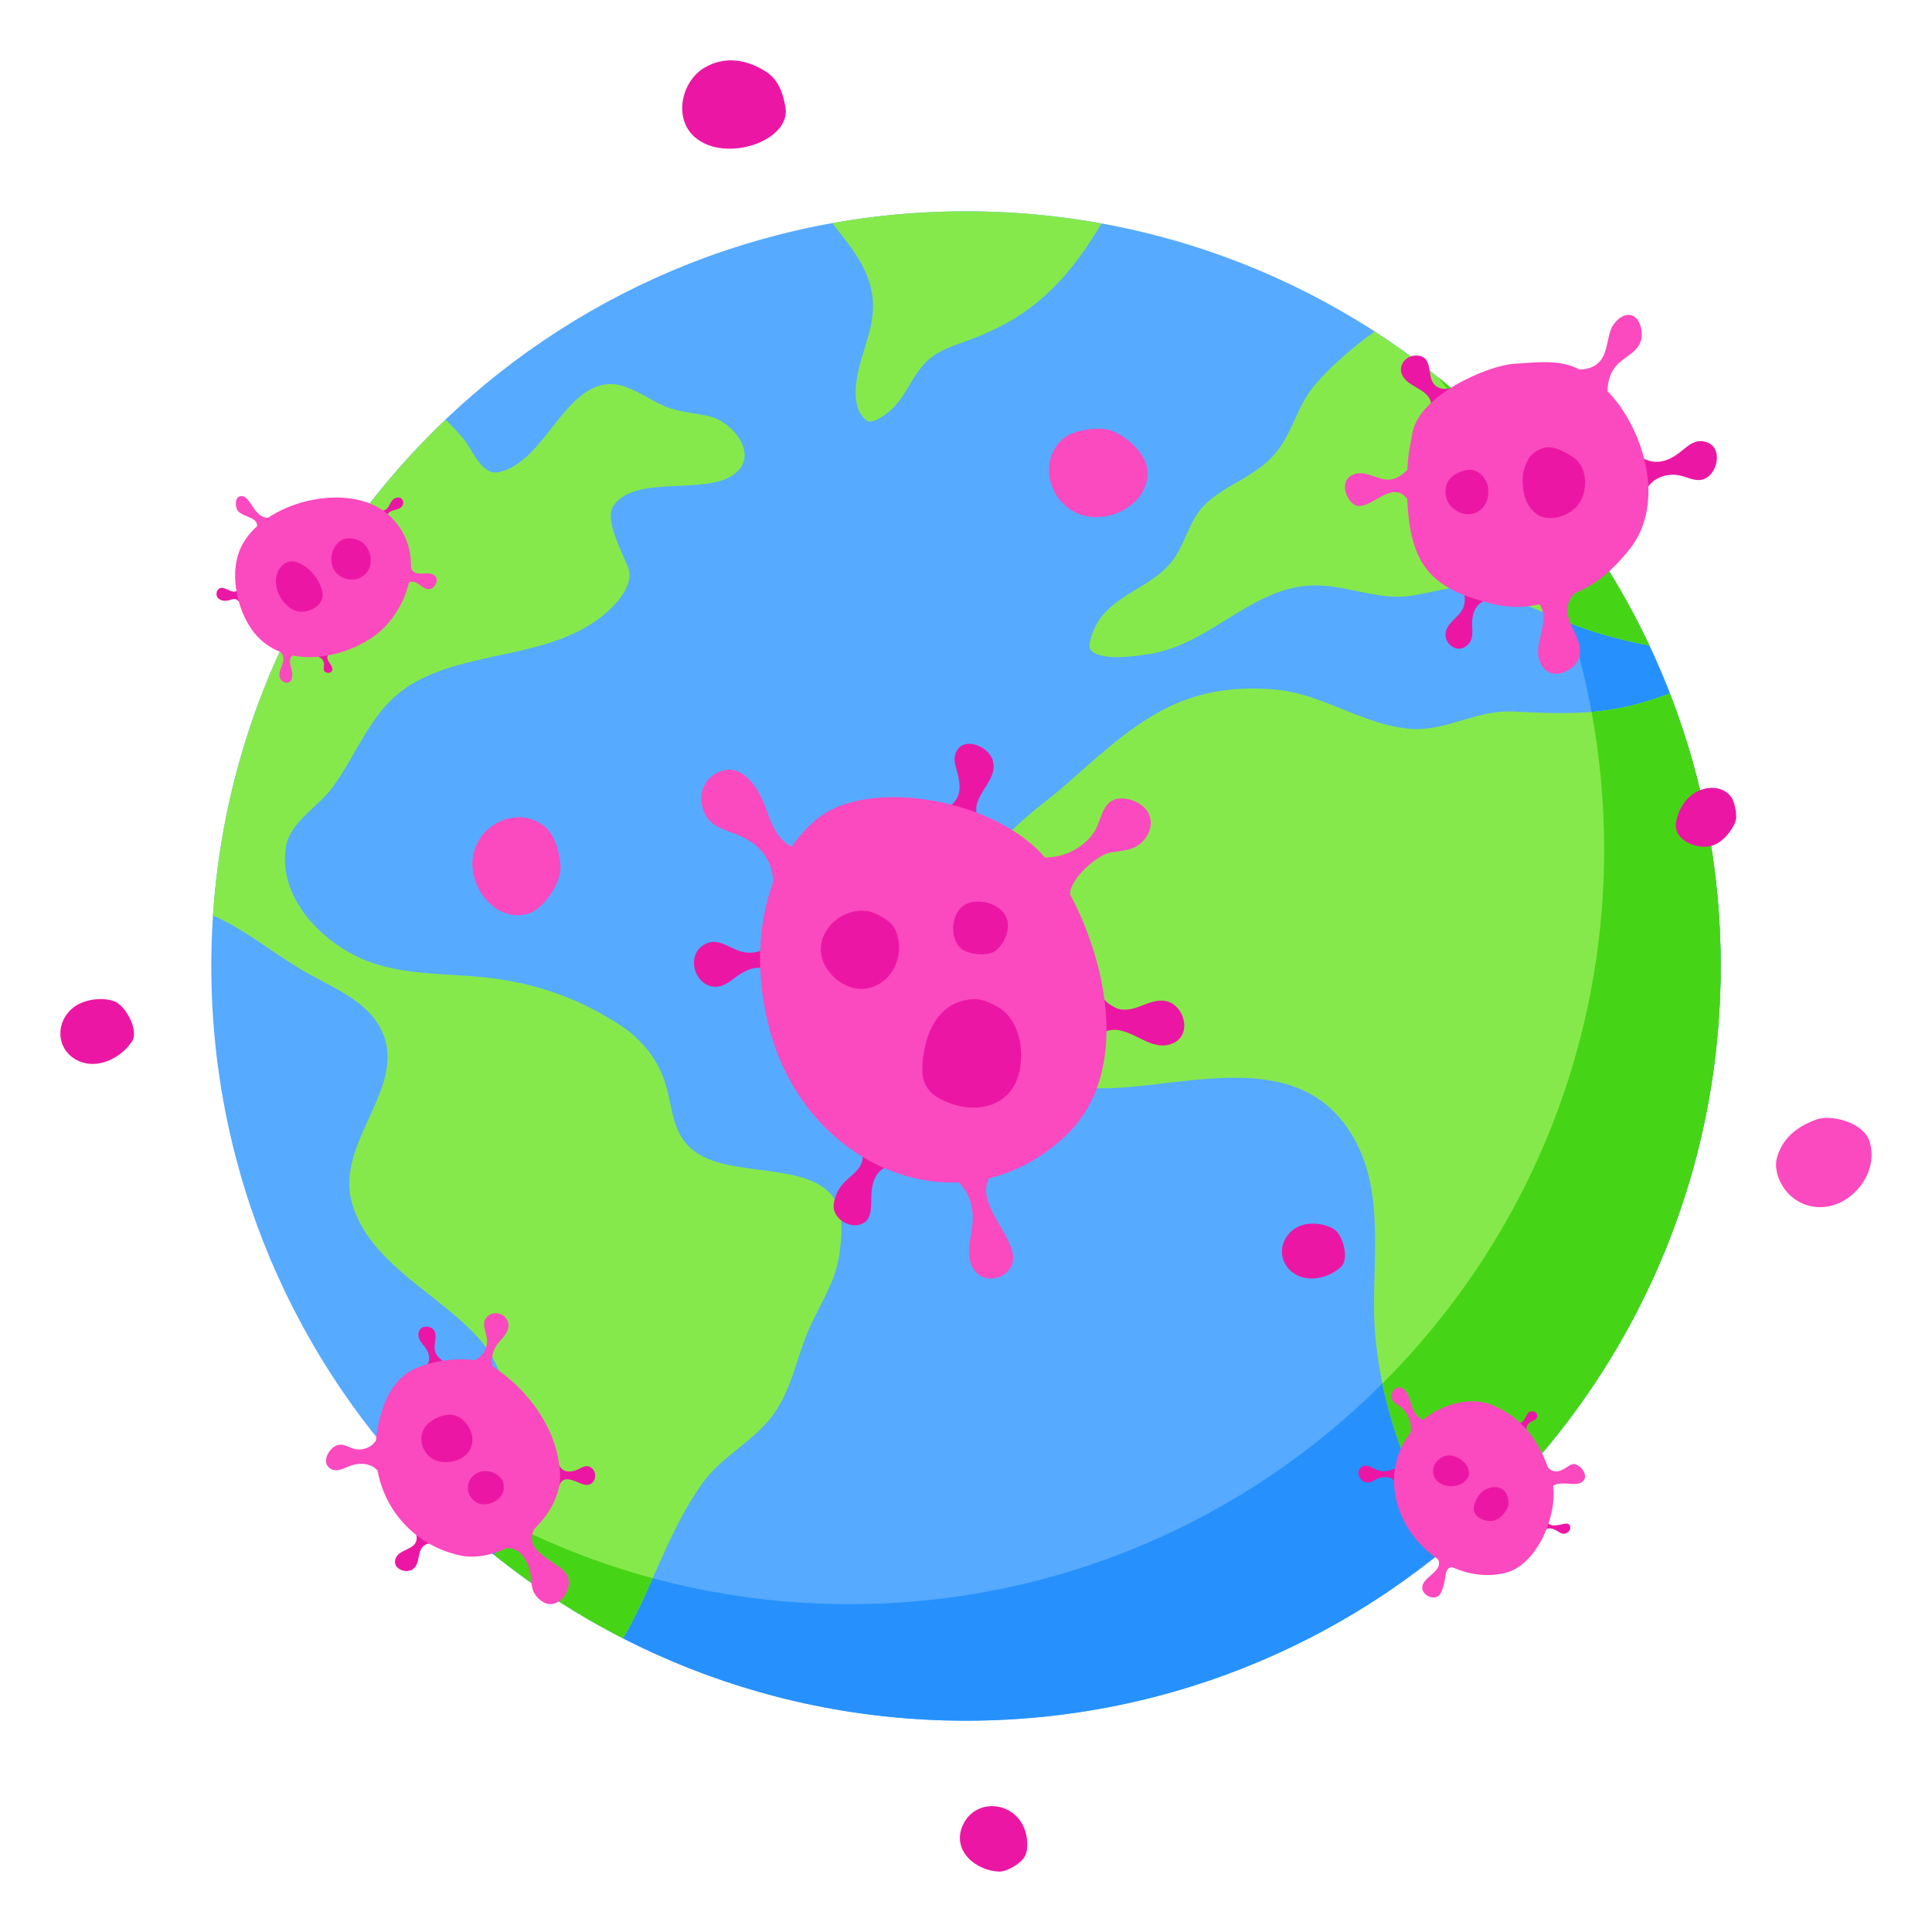 <svg width="128" height="128" viewBox="0 0 128 128" fill="none" xmlns="http://www.w3.org/2000/svg">
<path d="M64 114C91.615 114 114 91.614 114 64C114 36.386 91.615 14 64 14C36.386 14 14 36.386 14 64C14 91.614 36.386 114 64 114Z" fill="#56AAFF"/>
<path fill-rule="evenodd" clip-rule="evenodd" d="M95.277 25C106.69 34.168 114 48.237 114 64C114 91.6 91.596 114 64 114C48.237 114 34.168 106.69 25 95.28C33.566 102.16 44.444 106.28 56.277 106.28C83.873 106.28 106.277 83.873 106.277 56.277C106.277 44.444 102.158 33.566 95.277 25Z" fill="#2691FC"/>
<path fill-rule="evenodd" clip-rule="evenodd" d="M29.52 27.805C29.947 28.218 30.355 28.653 30.739 29.113C31.299 29.781 31.906 31.506 33.011 31.286C36.068 30.677 37.334 25.504 40.429 25.441C41.641 25.417 43.003 26.493 44.068 26.928C45.016 27.316 46.051 27.356 47.039 27.593C48.52 27.948 50.334 30.111 48.667 31.4C46.772 32.867 42.035 31.387 40.627 33.536C40.005 34.484 41.368 36.848 41.639 37.676C41.987 38.741 40.912 39.941 40.192 40.572C36.711 43.622 31.489 43.027 27.59 45.144C24.644 46.743 23.87 49.655 22.025 52.178C21.133 53.398 19.248 54.462 18.963 56.018C18.363 59.295 21.11 62.233 23.885 63.483C26.523 64.672 29.54 64.454 32.354 64.779C35.564 65.151 38.485 66.186 41.183 67.988C42.485 68.858 43.527 70.118 44.027 71.614C44.657 73.502 44.437 75.3 46.28 76.457C49.184 78.278 55.611 76.556 55.745 81.124C55.764 81.825 55.703 82.51 55.594 83.202C55.294 85.117 54.209 86.567 53.49 88.308C52.689 90.25 52.377 92.333 51.01 94.008C49.669 95.65 47.731 96.575 46.494 98.325C44.234 101.525 43.217 105.217 41.281 108.542C38.259 107 35.414 105.15 32.787 103.05C33.109 100.917 33.556 98.792 33.76 96.6C34.007 93.925 33.637 90.925 31.842 88.817C29.272 85.8 24.523 83.812 23.335 79.767C22.109 75.588 27.223 71.95 25.2 68.112C24.248 66.304 22.073 65.432 20.379 64.483C18.26 63.296 16.346 61.627 14.11 60.657C14.964 47.763 20.714 36.198 29.52 27.805ZM96.268 102.183C92.842 98.008 91.119 91.55 91.038 87.008C90.963 82.723 91.835 77.983 88.967 74.318C85.12 69.403 77.717 72.218 72.759 72.099C69.371 72.018 65.832 70.341 64.857 66.792C64.431 65.243 65.077 63.748 65.139 62.191C65.209 60.423 64.895 58.596 65.674 56.926C66.629 54.877 68.933 53.463 70.574 52.018C75.019 48.103 78.027 45.152 84.404 45.678C87.684 45.949 90.316 48.069 93.508 48.291C95.798 48.45 97.869 47.028 100.189 47.141C104.369 47.343 106.817 47.385 110.634 45.942C112.808 51.543 114 57.633 114 64C114 79.302 107.112 93.008 96.268 102.183ZM91.07 21.965C98.925 27.038 105.27 34.25 109.277 42.773C108.15 42.554 107.022 42.281 105.879 41.938C103.141 41.118 100.565 39.628 97.772 39.014C96.058 38.637 94.295 39.553 92.565 39.536C90.654 39.517 88.733 38.697 86.846 38.788C82.854 38.983 80.168 42.682 76.2 43.321C75.307 43.464 72.892 43.845 72.264 43.052C71.983 42.695 72.562 41.435 72.825 41.062C74.074 39.293 76.334 38.853 77.631 37.207C78.501 36.102 78.794 34.488 79.757 33.503C81.124 32.107 83.096 31.645 84.438 30.102C85.619 28.743 85.921 26.927 87.062 25.566C88.179 24.234 89.582 23.05 91.07 21.965ZM55.146 14.784C58.02 14.268 60.979 14 64 14C67.066 14 70.068 14.277 72.979 14.806C71.603 17.117 70.019 19.222 67.683 20.8C66.644 21.502 65.465 22.051 64.293 22.496C63.264 22.887 62.235 23.144 61.414 23.929C60.353 24.943 59.983 26.464 58.775 27.375C58.53 27.56 57.75 28.138 57.393 27.845C56.632 27.221 56.621 26.096 56.749 25.202C57.029 23.247 58.089 21.579 57.789 19.538C57.509 17.631 56.267 16.251 55.146 14.784Z" fill="#86E94B"/>
<path fill-rule="evenodd" clip-rule="evenodd" d="M33.186 100.63C36.354 102.28 39.722 103.61 43.244 104.56C42.643 105.91 42.031 107.25 41.281 108.54C38.258 107 35.413 105.15 32.787 103.05C32.909 102.24 33.048 101.44 33.186 100.63ZM105.447 47.166C107.094 47.028 108.686 46.678 110.634 45.942C112.808 51.544 114 57.634 114 64C114 79.302 107.111 93.01 96.268 102.18C93.904 99.3 92.351 95.34 91.589 91.66C100.66 82.61 106.277 70.094 106.277 56.277C106.277 53.167 105.993 50.123 105.447 47.166ZM95.278 25.002C101.198 29.757 106.013 35.83 109.277 42.773C108.15 42.554 107.021 42.281 105.878 41.939C105.239 41.747 104.609 41.519 103.983 41.274C102.099 35.287 99.119 29.784 95.278 25.002Z" fill="#46D516"/>
<path fill-rule="evenodd" clip-rule="evenodd" d="M88.536 81.567C88.072 81.119 86.863 80.879 86.054 81.251C84.782 81.835 84.507 83.463 85.665 84.323C86.611 85.024 88.03 84.683 88.838 83.939C89.387 83.434 89 82.015 88.536 81.567Z" fill="#EB17A4"/>
<path fill-rule="evenodd" clip-rule="evenodd" d="M7.743 66.425C7.098 66.048 5.67 66.11 4.861 66.751C3.589 67.759 3.726 69.668 5.268 70.318C6.525 70.848 8.03 70.074 8.736 69.013C9.215 68.294 8.389 66.802 7.743 66.425Z" fill="#EB17A4"/>
<path fill-rule="evenodd" clip-rule="evenodd" d="M50.735 4.739C49.463 3.926 48.013 3.708 46.699 4.469C45.134 5.376 44.598 7.85 46.041 9.094C48.066 10.84 52.456 9.321 52.036 7.084C51.906 6.394 51.683 5.345 50.735 4.739Z" fill="#EB17A4"/>
<path fill-rule="evenodd" clip-rule="evenodd" d="M37.135 57.427C37.117 56.77 36.838 55.346 36.064 54.737C34.351 53.389 31.837 54.499 31.373 56.551C30.912 58.587 32.694 61.111 34.916 60.558C35.957 60.298 37.165 58.57 37.135 57.427Z" fill="#FB49BF"/>
<path fill-rule="evenodd" clip-rule="evenodd" d="M67.969 122.836C68.173 122.238 68.062 121.11 67.414 120.41C66.328 119.234 64.373 119.45 63.746 121.023C63.099 122.645 64.657 123.935 66.19 123.999C66.678 124.02 67.765 123.435 67.969 122.836Z" fill="#EB17A4"/>
<path fill-rule="evenodd" clip-rule="evenodd" d="M73.131 28.422C72.471 28.361 71.014 28.471 70.312 29.173C68.758 30.727 69.57 33.375 71.568 34.085C73.55 34.788 76.289 33.305 76 31.016C75.864 29.942 74.279 28.527 73.131 28.422Z" fill="#FB49BF"/>
<path fill-rule="evenodd" clip-rule="evenodd" d="M120.348 74.169C118.575 74.806 117.983 75.833 117.731 76.69C117.592 77.161 117.696 77.74 117.892 78.18C118.655 79.893 120.606 80.484 122.232 79.501C123.517 78.724 124.344 77.087 123.858 75.609C123.446 74.352 121.324 73.819 120.348 74.169Z" fill="#FB49BF"/>
<path fill-rule="evenodd" clip-rule="evenodd" d="M59.567 77.158C58.221 77.184 57.769 77.98 57.727 79.252C57.709 79.812 57.792 80.692 57.218 81.027C56.486 81.454 55.45 80.927 55.251 80.144C55.148 79.741 55.402 79.063 55.615 78.733C56.194 77.833 57.453 77.486 57.087 76.246L59.567 77.158ZM72.976 65.993C73.139 66.183 73.323 66.429 73.543 66.558C73.746 66.677 73.971 66.828 74.211 66.869C75.268 67.045 76.031 66.237 77.055 66.295C78.402 66.372 79.069 68.502 77.73 69.112C76.3 69.763 75.085 68.135 73.702 68.232C73.297 68.26 72.927 68.481 72.618 68.733L72.976 65.993ZM51.284 64.479C51.114 64.352 50.937 64.235 50.729 64.177C50 63.974 49.351 64.298 48.768 64.722C48.4 64.989 47.997 65.331 47.525 65.37C46.098 65.489 45.384 63.408 46.588 62.623C47.481 62.041 48.219 62.765 49.043 63.022C49.849 63.274 50.619 63.023 51.249 62.479L51.284 64.479ZM62.65 53.56C62.831 53.489 63 53.381 63.135 53.241C63.722 52.637 63.615 51.908 63.421 51.162C63.321 50.781 63.163 50.376 63.284 49.983C63.685 48.679 65.525 49.402 65.786 50.417C66.143 51.809 64.287 52.664 64.75 54.147L62.65 53.56Z" fill="#EB17A4"/>
<path fill-rule="evenodd" clip-rule="evenodd" d="M51.237 58.417C51.183 57.311 50.679 56.374 49.691 55.73C48.354 54.859 46.806 55.098 46.488 53.225C46.315 52.197 46.998 51.157 48.141 51.006C48.95 50.9 49.632 51.532 50.071 52.189C51.009 53.59 50.941 55.269 52.442 56.102C52.917 55.416 53.479 54.794 54.134 54.254C57.133 51.776 64.417 52.604 68.316 55.908C68.649 56.19 68.955 56.492 69.237 56.812C70.52 56.822 71.89 56.144 72.556 55.014C72.971 54.311 73.038 53.096 74.026 52.925C74.795 52.793 75.743 53.22 76.08 53.855C76.456 54.564 76.142 55.521 75.372 56.023C74.802 56.394 74.128 56.362 73.488 56.502C72.716 56.672 70.921 58.152 70.889 59.244C70.96 59.375 71.028 59.508 71.097 59.641C73.426 64.213 74.799 71.265 70.61 75.239C69.058 76.712 67.318 77.629 65.528 78.058C64.668 79.621 66.848 81.558 67.101 83.09C67.351 84.597 65.247 85.324 64.476 84.054C63.953 83.193 64.339 82.035 64.425 81.106C64.528 80.004 64.245 79.063 63.521 78.337C58.609 78.539 53.706 75.311 51.578 69.969C50.173 66.44 49.882 61.997 51.237 58.417Z" fill="#FB49BF"/>
<path fill-rule="evenodd" clip-rule="evenodd" d="M66.447 66.945C65.932 66.548 65.072 66.187 64.648 66.192C62.53 66.219 61.497 67.864 61.198 69.793C61.064 70.653 60.983 71.564 61.576 72.265C61.925 72.677 62.489 72.926 62.986 73.108C64.686 73.73 66.68 73.346 67.381 71.513C67.966 69.982 67.6 67.831 66.447 66.945ZM59.302 61.573C58.985 60.911 57.907 60.425 57.463 60.362C55.6 60.098 53.779 61.971 54.571 63.787C54.733 64.16 54.997 64.5 55.293 64.777C55.796 65.246 56.574 65.591 57.276 65.508C59.188 65.283 60.042 63.119 59.302 61.573ZM65.829 63.069C66.357 62.788 66.879 61.859 66.763 61.083C66.592 59.937 64.91 59.438 63.99 59.902C63.045 60.378 62.875 62.023 63.592 62.768C64.059 63.254 65.3 63.35 65.829 63.069Z" fill="#EB17A4"/>
<path fill-rule="evenodd" clip-rule="evenodd" d="M98.942 39.661C98.084 39.712 97.592 40.245 97.538 41.124C97.5 41.72 97.71 42.312 97.195 42.763C96.473 43.396 95.475 42.505 95.846 41.68C96.181 40.933 97.043 40.718 97.044 39.759C97.044 39.624 97.047 39.468 96.993 39.343L98.942 39.661Z" fill="#EB17A4"/>
<path fill-rule="evenodd" clip-rule="evenodd" d="M108.86 33.021C109.105 31.771 110.286 31.306 111.251 31.493C111.741 31.588 112.25 31.89 112.753 31.782C113.777 31.561 114.227 29.666 113.053 29.289C112.158 29.003 111.694 29.742 110.973 30.198C110.016 30.802 109.137 30.729 108.292 29.937L108.86 33.021Z" fill="#EB17A4"/>
<path fill-rule="evenodd" clip-rule="evenodd" d="M96.636 25.608C95.993 25.798 95.137 25.966 94.841 25.151C94.671 24.682 94.756 23.787 94.16 23.605C93.215 23.316 92.369 24.315 93.073 25.114C93.628 25.742 94.832 25.902 94.83 26.898L96.636 25.608Z" fill="#EB17A4"/>
<path fill-rule="evenodd" clip-rule="evenodd" d="M106.504 25.924C106.514 25.265 106.675 24.644 107.161 24.14C107.66 23.618 108.615 23.279 108.748 22.429C108.781 22.214 108.779 21.995 108.736 21.784C108.501 20.608 107.54 20.603 106.895 21.507C106.254 22.407 106.811 24.405 104.64 24.485C103.377 23.782 101.772 24.016 100.334 24.1C98.612 24.2 94.014 26.163 93.575 28.701C93.436 29.502 93.292 30.002 93.238 31.124C92.863 31.54 92.335 31.851 91.764 31.766C91.053 31.66 90.297 31.112 89.579 31.474C88.944 31.794 89.029 32.556 89.365 33.066C89.506 33.278 89.73 33.52 90.004 33.526C90.999 33.548 92.107 31.986 93.074 32.877C93.127 32.926 93.181 32.98 93.23 33.035C93.397 36.91 94.478 38.643 97.643 39.656C99.08 40.116 100.334 40.412 101.983 40.037C102.773 41.02 101.635 42.543 101.961 43.663C102.265 44.705 103.15 44.889 104.004 44.337C104.242 44.183 104.457 43.956 104.565 43.691C105.17 42.189 103.054 41.002 104.17 39.48C104.218 39.414 104.269 39.355 104.325 39.3C105.873 38.677 106.966 37.622 107.927 36.437C110.525 33.231 108.736 28.162 106.504 25.924Z" fill="#FB49BF"/>
<path fill-rule="evenodd" clip-rule="evenodd" d="M100.891 31.538C100.917 31.062 101.24 30.377 101.406 30.204C101.859 29.732 102.444 29.517 103.082 29.71C103.318 29.781 103.537 29.889 103.752 30.006C104.035 30.162 104.349 30.341 104.561 30.591C104.999 31.103 105.084 31.86 104.967 32.506C104.788 33.49 103.978 34.164 103.017 34.302C102.628 34.359 102.164 34.305 101.835 34.074C101.021 33.508 100.838 32.506 100.891 31.538Z" fill="#EB17A4"/>
<path fill-rule="evenodd" clip-rule="evenodd" d="M92.501 98.429C92.447 98.304 92.388 98.167 92.306 98.059C92.213 97.938 92.075 97.889 91.928 97.87C91.69 97.838 91.435 97.875 91.217 97.981C91.001 98.085 90.822 98.247 90.565 98.224C90.026 98.175 89.757 97.387 90.296 97.132C90.595 96.989 91.033 97.333 91.306 97.416C91.758 97.554 92.136 97.439 92.539 97.221" fill="#EB17A4"/>
<path fill-rule="evenodd" clip-rule="evenodd" d="M102.313 101.41C102.568 101.145 102.904 101.27 103.185 101.439C103.324 101.524 103.478 101.643 103.651 101.613C103.81 101.585 103.979 101.469 104.024 101.306C104.074 101.125 103.979 100.936 103.778 100.943C103.358 100.961 102.939 101.224 102.554 100.919" fill="#EB17A4"/>
<path fill-rule="evenodd" clip-rule="evenodd" d="M101.149 94.898C101.115 94.618 101.122 94.406 101.369 94.239C101.517 94.138 101.782 94.093 101.836 93.889C101.925 93.551 101.489 93.381 101.272 93.591C100.998 93.859 101.047 94.258 100.584 94.298" fill="#EB17A4"/>
<path fill-rule="evenodd" clip-rule="evenodd" d="M95.807 32.926C95.546 31.678 96.589 31.236 97.227 31.135C97.928 31.024 98.551 31.722 98.597 32.372C98.616 32.645 98.592 32.934 98.502 33.194C98.443 33.366 98.344 33.522 98.222 33.656C97.438 34.516 96.016 33.919 95.807 32.926Z" fill="#EB17A4"/>
<path fill-rule="evenodd" clip-rule="evenodd" d="M102.841 98.167C101.994 94.879 100.251 93.646 98.755 93.05C97.934 92.723 96.877 92.812 96.056 93.091C92.855 94.172 91.469 97.573 92.96 100.655C94.139 103.09 96.938 104.847 99.67 104.224C101.994 103.694 103.307 99.977 102.841 98.167Z" fill="#FB49BF"/>
<path fill-rule="evenodd" clip-rule="evenodd" d="M99.903 99.844C100.011 99.592 99.877 99.055 99.765 98.893C99.443 98.431 98.803 98.443 98.36 98.719C97.976 98.958 97.721 99.403 97.65 99.844C97.543 100.514 98.431 100.876 98.977 100.74C99.437 100.624 99.772 100.151 99.903 99.844Z" fill="#EB17A4"/>
<path fill-rule="evenodd" clip-rule="evenodd" d="M97.32 97.566C97.32 96.945 96.56 96.438 96.05 96.425C95.305 96.407 94.69 97.202 95.045 97.882C95.535 98.826 97.32 98.563 97.32 97.566Z" fill="#EB17A4"/>
<path fill-rule="evenodd" clip-rule="evenodd" d="M93.389 95.233C93.603 94.539 93.426 93.821 92.901 93.306C92.699 93.108 92.37 92.98 92.225 92.728C92 92.339 92.523 91.695 92.92 91.987C93.383 92.328 93.407 92.886 93.611 93.373C93.784 93.787 94.136 94.071 94.551 94.227" fill="#FB49BF"/>
<path fill-rule="evenodd" clip-rule="evenodd" d="M102.258 96.719C102.321 96.865 102.385 97.02 102.487 97.143C102.862 97.603 103.239 97.55 103.703 97.272C103.948 97.125 104.159 96.901 104.453 97.04C105.025 97.312 105.33 98.145 104.524 98.296C104.024 98.39 103.225 98.106 102.831 98.507" fill="#FB49BF"/>
<path fill-rule="evenodd" clip-rule="evenodd" d="M94.998 102.994C95.087 103.067 95.176 103.143 95.239 103.241C95.28 103.307 95.312 103.375 95.329 103.451C95.484 104.178 94.222 104.497 94.228 105.19C94.23 105.676 94.957 106.044 95.329 105.711C95.594 105.472 95.736 104.683 95.773 104.362C95.79 104.213 95.861 103.969 96.004 103.889C96.099 103.836 96.229 103.822 96.336 103.815" fill="#FB49BF"/>
<path fill-rule="evenodd" clip-rule="evenodd" d="M27.248 101.189C27.348 101.292 27.462 101.405 27.525 101.535C27.568 101.624 27.596 101.719 27.604 101.819C27.679 102.74 26.387 102.561 26.187 103.321C26.017 103.966 26.936 104.288 27.381 103.943C27.922 103.526 27.551 102.528 28.314 102.288C28.408 102.258 28.502 102.248 28.601 102.252L27.248 101.189Z" fill="#EB17A4"/>
<path fill-rule="evenodd" clip-rule="evenodd" d="M36.96 96.869C37 96.989 37.043 97.103 37.12 97.205C37.413 97.598 37.901 97.535 38.308 97.343C38.565 97.223 38.798 97.044 39.089 97.189C39.609 97.45 39.534 98.325 38.91 98.38C38.364 98.427 37.223 97.319 36.977 98.702L36.96 96.869Z" fill="#EB17A4"/>
<path fill-rule="evenodd" clip-rule="evenodd" d="M27.874 90.878C28.012 90.807 28.12 90.731 28.214 90.592C28.501 90.168 28.506 89.784 28.227 89.354C28.002 89.011 27.638 88.748 27.733 88.288C27.848 87.732 28.683 87.78 28.824 88.29C28.93 88.669 28.747 89.063 28.803 89.446C28.866 89.859 29.282 90.137 29.606 90.343L27.874 90.878Z" fill="#EB17A4"/>
<path fill-rule="evenodd" clip-rule="evenodd" d="M31.423 90.119C31.943 89.91 32.288 89.396 32.272 88.817C32.26 88.364 31.883 87.74 32.195 87.326C32.708 86.645 33.805 87.112 33.676 87.949C33.611 88.368 33.24 88.686 32.99 89.002C32.677 89.399 32.474 90.027 32.644 90.534C32.65 90.538 32.656 90.542 32.662 90.546C35.061 92.103 36.965 94.767 37.105 97.624C37.169 98.937 36.467 100.262 35.408 101.283C34.856 102.31 35.727 102.872 36.285 103.297C36.677 103.595 37.145 103.815 37.46 104.206C38.158 105.072 37.074 106.759 35.998 106.145C35.709 105.981 35.457 105.718 35.331 105.407C35.186 105.052 35.214 104.635 35.143 104.261C34.977 103.389 34.456 102.523 33.56 102.569C32.51 103.071 31.364 103.275 30.334 103.022C27.432 102.307 25.507 100.087 25.013 97.423C24.57 96.953 23.932 96.886 23.293 97.083C22.88 97.21 22.392 97.563 21.942 97.33C21.193 96.942 21.822 95.831 22.445 95.722C22.809 95.659 23.148 95.914 23.488 95.999C24.009 96.129 24.632 95.893 24.912 95.432C24.945 95.011 25.011 94.588 25.115 94.162C25.412 92.936 25.886 91.783 26.916 91.007C27.745 90.382 29.837 89.882 31.423 90.119Z" fill="#FB49BF"/>
<path fill-rule="evenodd" clip-rule="evenodd" d="M32.703 97.575C32.396 97.425 31.892 97.407 31.536 97.63C30.806 98.083 30.826 99.085 31.552 99.528C32.216 99.933 33.418 99.395 33.376 98.531C33.364 98.297 33.364 97.899 32.703 97.575Z" fill="#EB17A4"/>
<path fill-rule="evenodd" clip-rule="evenodd" d="M30.425 93.898C29.65 93.417 28.496 94.064 28.165 94.541C27.577 95.382 28.087 96.593 29.074 96.819C29.703 96.962 30.539 96.799 30.97 96.284C31.639 95.487 31.201 94.38 30.425 93.898Z" fill="#EB17A4"/>
<path fill-rule="evenodd" clip-rule="evenodd" d="M16.035 40.139C15.929 39.991 15.79 39.743 15.597 39.694C15.463 39.66 15.295 39.742 15.166 39.773C14.934 39.829 14.703 39.818 14.5 39.676C14.225 39.481 14.328 38.972 14.677 38.946C14.968 38.924 15.421 39.354 15.676 39.141" fill="#EB17A4"/>
<path fill-rule="evenodd" clip-rule="evenodd" d="M21.034 43.494C21.276 43.577 21.465 43.742 21.47 44.013C21.473 44.139 21.401 44.373 21.497 44.472C21.714 44.695 22.103 44.566 22.002 44.224C21.921 43.957 21.521 43.664 21.762 43.365" fill="#EB17A4"/>
<path fill-rule="evenodd" clip-rule="evenodd" d="M25.211 33.84C25.352 33.84 25.5 33.814 25.609 33.72C25.884 33.477 25.863 33.05 26.304 32.968C26.716 32.891 26.855 33.4 26.55 33.627C26.219 33.873 25.699 33.731 25.628 34.261" fill="#EB17A4"/>
<path fill-rule="evenodd" clip-rule="evenodd" d="M16.831 41.909C15.696 40.48 15.075 37.794 16.096 36.007C17.754 33.101 23.454 31.778 25.932 34.284C27.947 36.323 27.418 39.361 25.638 41.379C23.8 43.462 19.057 44.714 16.831 41.909Z" fill="#FB49BF"/>
<path fill-rule="evenodd" clip-rule="evenodd" d="M22.098 37.679C21.65 36.724 22.305 35.733 22.985 35.674C23.665 35.616 24.26 35.957 24.476 36.613C24.652 37.145 24.576 37.729 24.129 38.107C23.505 38.63 22.444 38.414 22.098 37.679Z" fill="#EB17A4"/>
<path fill-rule="evenodd" clip-rule="evenodd" d="M18.378 39.139C18.008 37.967 18.736 37.057 19.512 37.206C19.672 37.237 19.827 37.304 19.972 37.381C20.653 37.743 21.247 38.514 21.366 39.282C21.498 40.136 20.412 40.659 19.702 40.499C19.069 40.356 18.545 39.663 18.378 39.139Z" fill="#EB17A4"/>
<path fill-rule="evenodd" clip-rule="evenodd" d="M18.094 34.212C17.392 34.547 16.943 33.893 16.616 33.372C16.463 33.13 16.201 32.768 15.855 32.895C15.547 33.007 15.589 33.615 15.746 33.827C16.111 34.323 17.228 34.198 17.01 35.049" fill="#FB49BF"/>
<path fill-rule="evenodd" clip-rule="evenodd" d="M27.182 37.352C27.194 37.457 27.203 37.562 27.244 37.659C27.527 38.325 28.376 37.735 28.82 38.154C29.134 38.452 28.751 39.079 28.356 39.035C27.87 38.977 27.512 38.257 26.985 38.658" fill="#FB49BF"/>
<path fill-rule="evenodd" clip-rule="evenodd" d="M18.472 43.097C18.552 43.161 18.63 43.237 18.686 43.325C19.025 43.867 18.319 44.414 18.563 44.959C18.654 45.164 19.019 45.329 19.208 45.167C19.331 45.06 19.362 44.842 19.363 44.691C19.364 44.179 18.957 43.752 19.471 43.348" fill="#FB49BF"/>
<path fill-rule="evenodd" clip-rule="evenodd" d="M114.958 54.492C115.147 54.053 114.914 53.118 114.718 52.836C114.158 52.033 113.044 52.053 112.273 52.533C111.605 52.95 111.161 53.723 111.037 54.492C110.851 55.658 112.396 56.288 113.346 56.05C114.147 55.848 114.73 55.026 114.958 54.492Z" fill="#EB17A4"/>
</svg>
